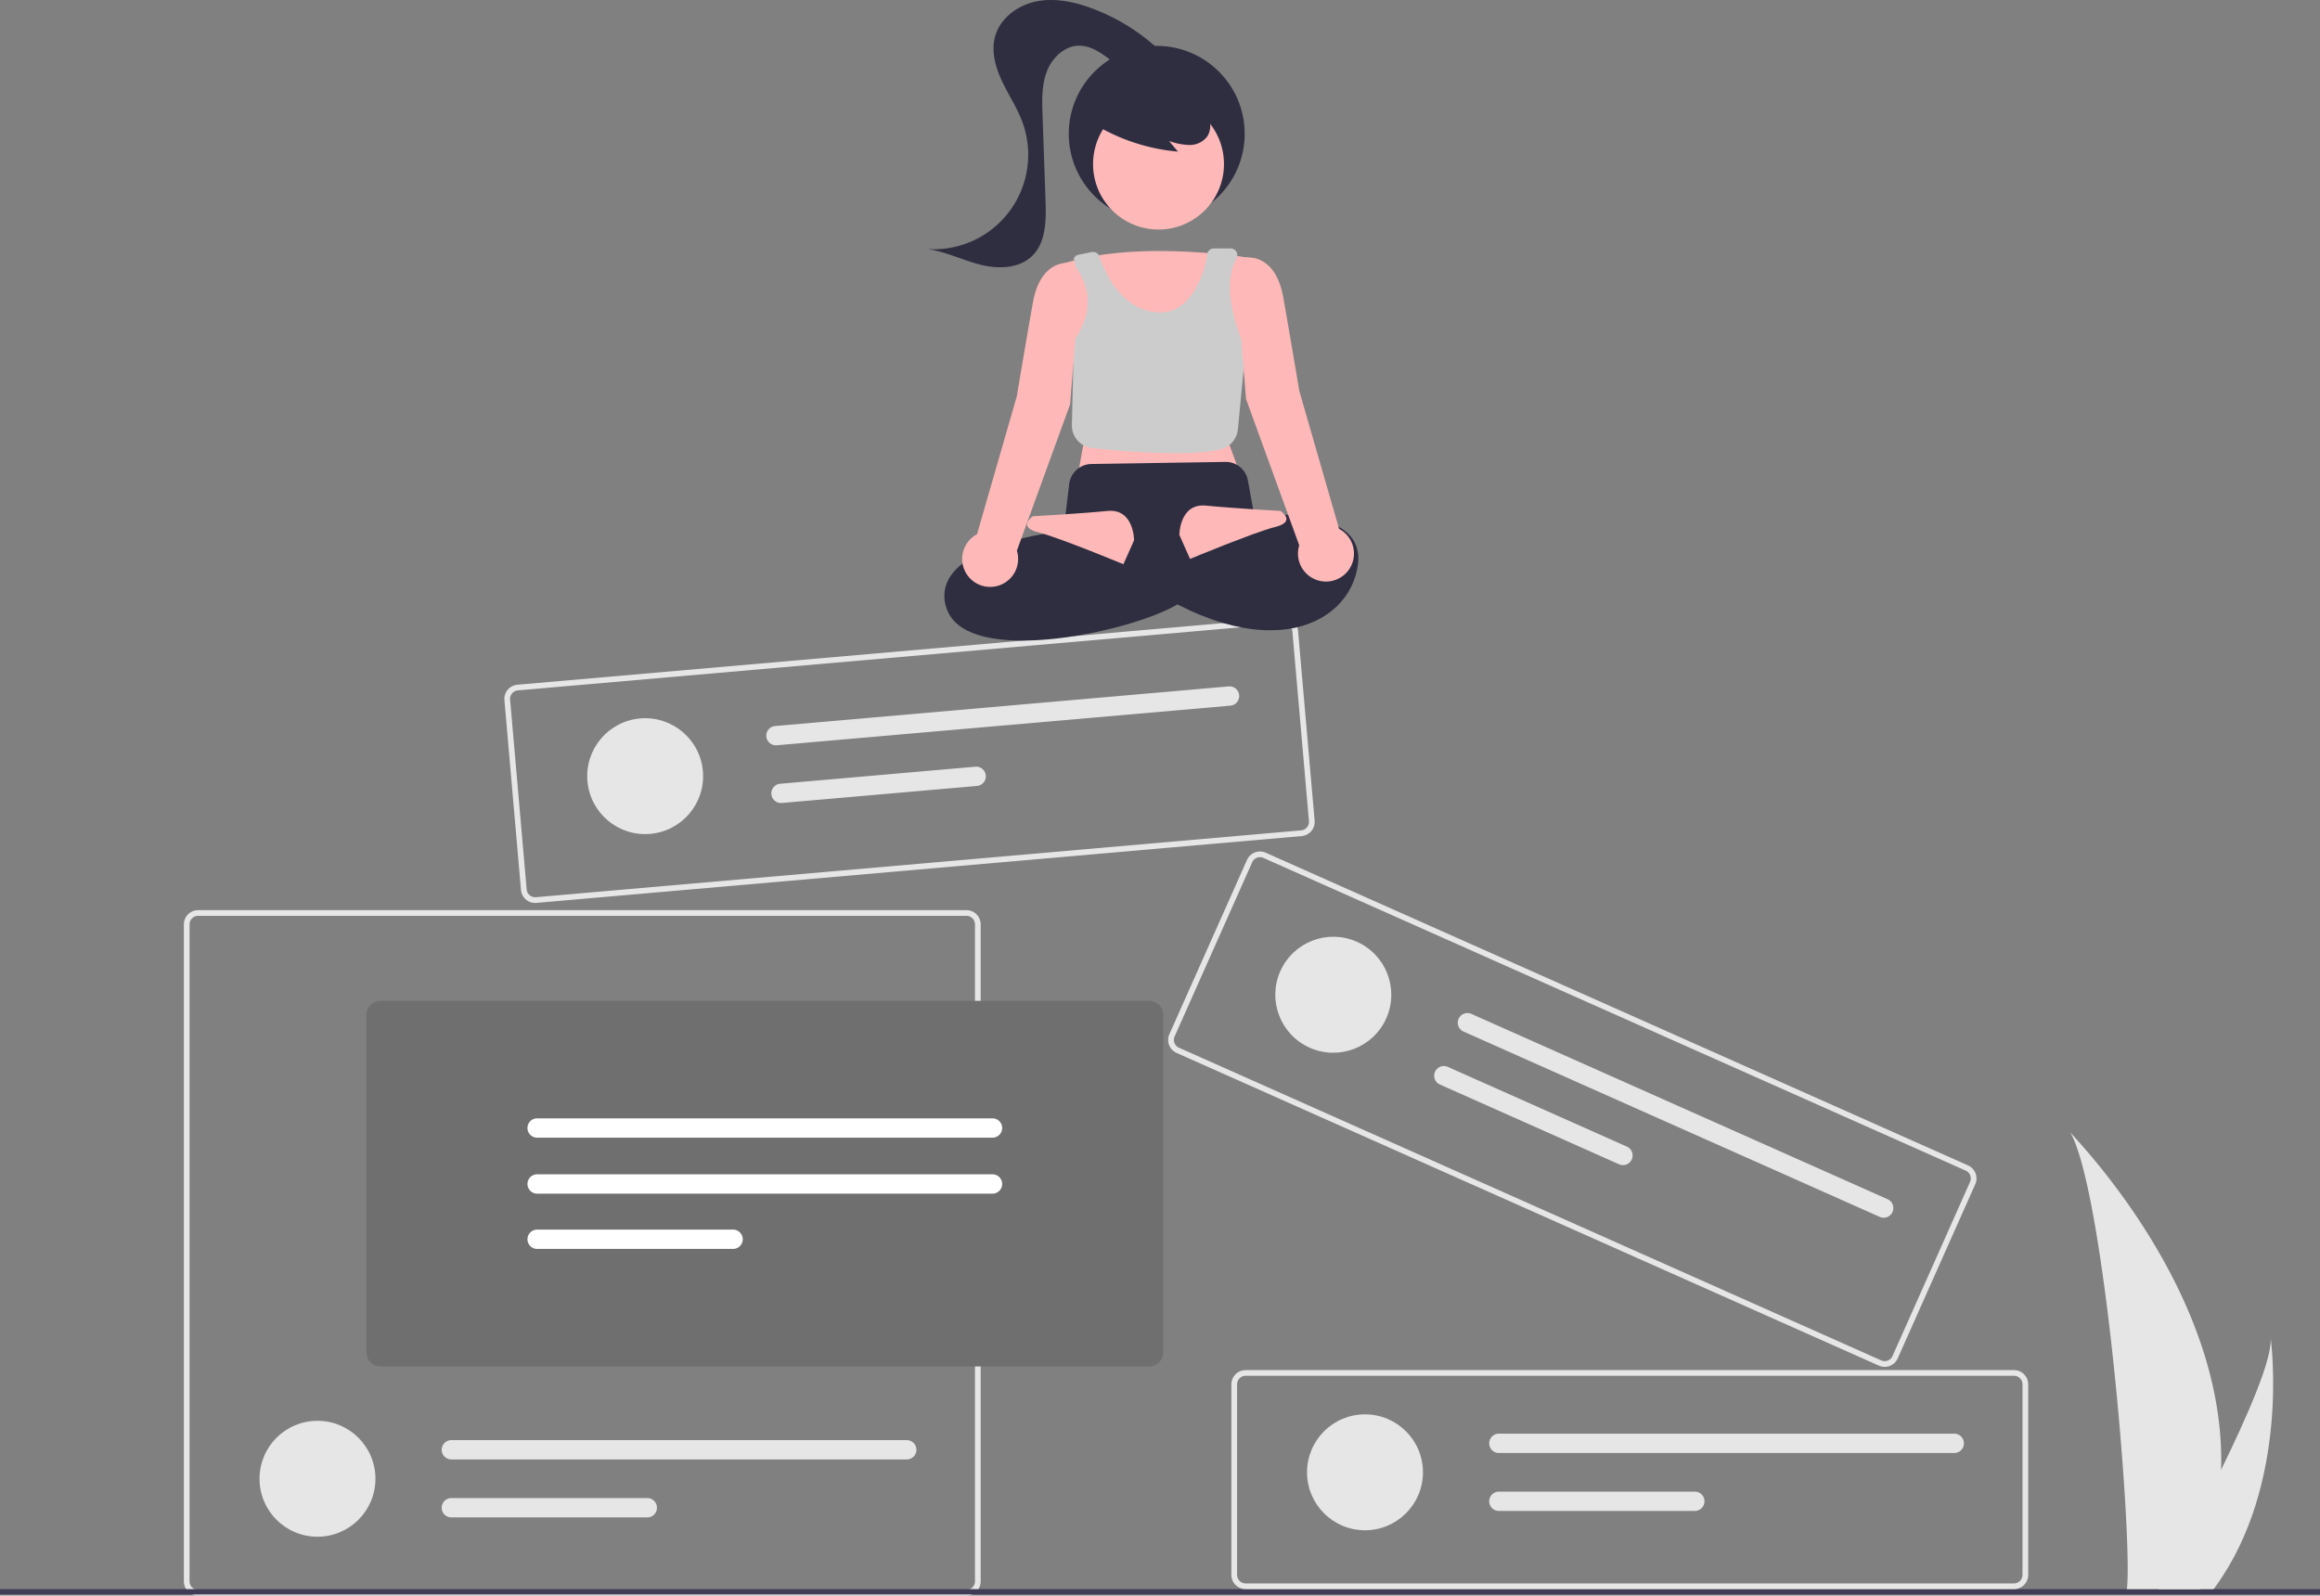 <svg xmlns="http://www.w3.org/2000/svg" width="870.4" height="598.682" viewBox="0 0 870.4 598.682">
  <rect x="0" y="0" width="870.4" height="598.682" fill="#808080" stroke="none"/>
  <g id="Group_14" data-name="Group 14" transform="translate(-182.787 -183.377)">
    <g id="Group_9" data-name="Group 9" transform="translate(-237 346.007)">
      <path id="Path_141" data-name="Path 141" d="M827.279,436.053H539.012a5.345,5.345,0,0,1-5.338-5.338V184.207a5.345,5.345,0,0,1,5.338-5.338H827.279a5.345,5.345,0,0,1,5.338,5.338V430.714a5.344,5.344,0,0,1-5.338,5.338ZM539.012,181a3.207,3.207,0,0,0-3.2,3.2V430.714a3.207,3.207,0,0,0,3.2,3.2H827.279a3.206,3.206,0,0,0,3.2-3.2V184.207a3.207,3.207,0,0,0-3.2-3.2Z" transform="translate(-44.905)" fill="#e6e6e6"/>
      <circle id="Ellipse_19" data-name="Ellipse 19" cx="21.745" cy="21.745" r="21.745" transform="translate(517.152 370.472)" fill="#e6e6e6"/>
      <path id="Path_142" data-name="Path 142" d="M634.024,377.72a3.624,3.624,0,0,0,0,7.248H804.88a3.624,3.624,0,0,0,0-7.248Z" transform="translate(-44.905)" fill="#e6e6e6"/>
      <path id="Path_143" data-name="Path 143" d="M634.024,399.466a3.624,3.624,0,0,0,0,7.248h73.52a3.624,3.624,0,0,0,0-7.248Z" transform="translate(-44.905)" fill="#e6e6e6"/>
      <path id="Path_154" data-name="Path 154" d="M895.768,350.074H607.5a5.344,5.344,0,0,1-5.338-5.338V218.229a5.344,5.344,0,0,1,5.338-5.338H895.768a5.344,5.344,0,0,1,5.338,5.338V344.736A5.344,5.344,0,0,1,895.768,350.074Z" transform="translate(-44.905)" fill="#6f6f6f"/>
      <path id="Path_155" data-name="Path 155" d="M666.206,256.985a3.624,3.624,0,0,0,0,7.248H837.063a3.624,3.624,0,0,0,0-7.248Z" transform="translate(-44.905)" fill="#fff"/>
      <path id="Path_156" data-name="Path 156" d="M666.206,277.985a3.624,3.624,0,0,0,0,7.248H837.063a3.624,3.624,0,0,0,0-7.248Z" transform="translate(-44.905)" fill="#fff"/>
      <path id="Path_157" data-name="Path 157" d="M666.206,298.731a3.624,3.624,0,0,0,0,7.248h73.52a3.624,3.624,0,0,0,0-7.248Z" transform="translate(-44.905)" fill="#fff"/>
    </g>
    <rect id="Rectangle_1" data-name="Rectangle 1" width="870.4" height="2" transform="translate(182.787 779.636)" fill="#3f3d56"/>
    <g id="Group_10" data-name="Group 10" transform="translate(100 164.584)">
      <path id="Path_138" data-name="Path 138" d="M883.279,615.053H595.012a5.345,5.345,0,0,1-5.338-5.338V538.207a5.345,5.345,0,0,1,5.338-5.338H883.279a5.345,5.345,0,0,1,5.338,5.338v71.507A5.345,5.345,0,0,1,883.279,615.053ZM595.012,535a3.207,3.207,0,0,0-3.2,3.2v71.507a3.207,3.207,0,0,0,3.2,3.2H883.279a3.206,3.206,0,0,0,3.2-3.2V538.207a3.206,3.206,0,0,0-3.2-3.2Z" transform="translate(-44.906)" fill="#e6e6e6"/>
      <circle id="Ellipse_18" data-name="Ellipse 18" cx="21.745" cy="21.745" r="21.745" transform="translate(573.152 549.472)" fill="#e6e6e6"/>
      <path id="Path_139" data-name="Path 139" d="M690.024,556.72a3.624,3.624,0,0,0,0,7.248H860.88a3.624,3.624,0,0,0,0-7.248Z" transform="translate(-44.906)" fill="#e6e6e6"/>
      <path id="Path_140" data-name="Path 140" d="M690.024,578.466a3.624,3.624,0,0,0,0,7.248h73.52a3.624,3.624,0,0,0,0-7.248Z" transform="translate(-44.906)" fill="#e6e6e6"/>
    </g>
    <g id="Group_11" data-name="Group 11" transform="matrix(0.914, 0.407, -0.407, 0.914, 266.183, -179.59)">
      <path id="Path_135" data-name="Path 135" d="M811.279,721.053H523.012a5.345,5.345,0,0,1-5.338-5.338V644.207a5.344,5.344,0,0,1,5.338-5.338H811.279a5.345,5.345,0,0,1,5.338,5.338v71.507a5.345,5.345,0,0,1-5.338,5.338ZM523.012,641a3.207,3.207,0,0,0-3.2,3.2v71.507a3.207,3.207,0,0,0,3.2,3.2H811.279a3.206,3.206,0,0,0,3.2-3.2V644.207a3.207,3.207,0,0,0-3.2-3.2Z" transform="translate(112.094 -174.499)" fill="#e6e6e6"/>
      <circle id="Ellipse_17" data-name="Ellipse 17" cx="21.745" cy="21.745" r="21.745" transform="translate(658.152 480.973)" fill="#e6e6e6"/>
      <path id="Path_136" data-name="Path 136" d="M618.024,662.72a3.624,3.624,0,0,0,0,7.248H788.88a3.624,3.624,0,1,0,0-7.248Z" transform="translate(112.094 -174.499)" fill="#e6e6e6"/>
      <path id="Path_137" data-name="Path 137" d="M618.024,684.466a3.624,3.624,0,1,0,0,7.248h73.52a3.624,3.624,0,0,0,0-7.248Z" transform="translate(112.094 -174.499)" fill="#e6e6e6"/>
    </g>
    <g id="Group_12" data-name="Group 12" transform="matrix(0.996, -0.087, 0.087, 0.996, -217.382, -42.579)">
      <path id="Path_138-2" data-name="Path 138" d="M883.279,615.053H595.012a5.345,5.345,0,0,1-5.338-5.338V538.207a5.345,5.345,0,0,1,5.338-5.338H883.279a5.345,5.345,0,0,1,5.338,5.338v71.507A5.345,5.345,0,0,1,883.279,615.053ZM595.012,535a3.207,3.207,0,0,0-3.2,3.2v71.507a3.207,3.207,0,0,0,3.2,3.2H883.279a3.206,3.206,0,0,0,3.2-3.2V538.207a3.206,3.206,0,0,0-3.2-3.2Z" transform="translate(-44.906)" fill="#e6e6e6"/>
      <circle id="Ellipse_18-2" data-name="Ellipse 18" cx="21.745" cy="21.745" r="21.745" transform="translate(573.152 549.472)" fill="#e6e6e6"/>
      <path id="Path_139-2" data-name="Path 139" d="M690.024,556.72a3.624,3.624,0,0,0,0,7.248H860.88a3.624,3.624,0,0,0,0-7.248Z" transform="translate(-44.906)" fill="#e6e6e6"/>
      <path id="Path_140-2" data-name="Path 140" d="M690.024,578.466a3.624,3.624,0,0,0,0,7.248h73.52a3.624,3.624,0,0,0,0-7.248Z" transform="translate(-44.906)" fill="#e6e6e6"/>
    </g>
    <g id="Group_13" data-name="Group 13" transform="translate(-1676 -1453.057)">
      <circle id="Ellipse_21" data-name="Ellipse 21" cx="33" cy="33" r="33" transform="translate(2259.759 1653.646)" fill="#2f2e41"/>
      <circle id="Ellipse_22" data-name="Ellipse 22" cx="24.561" cy="24.561" r="24.561" transform="translate(2268.868 1673.439)" fill="#feb8b8"/>
      <path id="Path_159" data-name="Path 159" d="M902.978,629.758s-45-8-74,2l8.5,67.5-2,11,60-2-4-11Z" transform="translate(1427.781 1103.888)" fill="#feb8b8"/>
      <path id="Path_160" data-name="Path 160" d="M871.707,702.6a302.545,302.545,0,0,1-31-1.964,8.492,8.492,0,0,1-7.561-8.645l.73-31.567.085-.123c8.694-12.593,4.459-21.791,1.2-26.743a6.4,6.4,0,0,1-1.052-3.522h0c-.5-.7-.612.405-.3-.379a2.51,2.51,0,0,1,1.836-1.538l4.964-.992a2.5,2.5,0,0,1,2.858,1.651c1.668,4.977,8.169,20.991,23.066,20.987,12.445,0,17.089-17.611,17.367-21.681a2.5,2.5,0,0,1,2.493-2.322h6.2a2.617,2.617,0,0,1,2.066.934,2.48,2.48,0,0,1,.244,2.751c-7.076,13.01,3.265,33.6,3.37,33.8l.066.13-2.918,30.293a8.541,8.541,0,0,1-6.574,7.477C884.336,702.206,878.239,702.6,871.707,702.6Z" transform="translate(1427.781 1103.888)" fill="#ccc"/>
      <path id="Path_161" data-name="Path 161" d="M814.6,772.888c-6.72,0-12.872-.74-17.76-2.489-5.81-2.079-9.458-5.441-10.844-10a13.2,13.2,0,0,1,1.606-11.673c8.595-12.87,38.421-16.5,42.423-16.929l2.12-17.667a8.531,8.531,0,0,1,8.307-7.486l50.232-.784a8.421,8.421,0,0,1,8.5,6.977l2.854,15.7L869.1,744.512l4.98,13.945-.325.217C864.115,765.1,836.392,772.887,814.6,772.888Z" transform="translate(1427.781 1103.888)" fill="#2f2e41"/>
      <path id="Path_162" data-name="Path 162" d="M897.478,726.258s46-6,43,18-38,41-91,0l6-12s30,8,42,2Z" transform="translate(1427.781 1103.888)" fill="#2f2e41"/>
      <path id="Path_163" data-name="Path 163" d="M856.478,735.258s0-12-10-11-28,2-28,2-6,4,2,6,32,12,32,12Z" transform="translate(1427.781 1103.888)" fill="#feb8b8"/>
      <path id="Path_164" data-name="Path 164" d="M873.478,733.258s0-12,10-11,28,2,28,2,6,4-2,6-32,12-32,12Z" transform="translate(1427.781 1103.888)" fill="#feb8b8"/>
      <path id="Path_165" data-name="Path 165" d="M933.4,730.985l-14.921-51.727s-3-18-6-35-14-15-14-15l-2,1v27l2,25,19.965,54.9a10.5,10.5,0,1,0,14.956-6.177Z" transform="translate(1427.781 1103.888)" fill="#feb8b8"/>
      <path id="Path_166" data-name="Path 166" d="M832.478,631.258s-11-2-14,15-6,35-6,35l-14.921,51.727a10.5,10.5,0,1,0,14.956,6.177l19.965-54.9,2-25V634.494a3.618,3.618,0,0,0-2-3.236Z" transform="translate(1427.781 1103.888)" fill="#feb8b8"/>
      <path id="Path_167" data-name="Path 167" d="M841.335,579.024a73.043,73.043,0,0,0,31.6,10.412l-3.331-3.991a24.48,24.48,0,0,0,7.561,1.5,8.281,8.281,0,0,0,6.75-3.159,7.7,7.7,0,0,0,.516-7.115,14.588,14.588,0,0,0-4.589-5.739,27.323,27.323,0,0,0-25.431-4.545,16.33,16.33,0,0,0-7.6,4.872,9.236,9.236,0,0,0-1.863,8.561" transform="translate(1427.781 1103.888)" fill="#2f2e41"/>
      <path id="Path_168" data-name="Path 168" d="M868.084,553.421a75.485,75.485,0,0,0-27.463-17.759c-6.639-2.459-13.865-3.979-20.805-2.582s-13.5,6.2-15.44,13.008c-1.583,5.568.052,11.564,2.509,16.806s5.738,10.1,7.725,15.54A35.468,35.468,0,0,1,778.92,626c6.819.914,13.105,4.119,19.771,5.825s14.533,1.59,19.486-3.185c5.241-5.052,5.346-13.267,5.092-20.542l-1.13-32.445c-.192-5.515-.356-11.208,1.633-16.356s6.716-9.656,12.235-9.609c4.183.036,7.884,2.569,11.239,5.068s6.9,5.165,11.071,5.536,8.923-2.711,8.611-6.883" transform="translate(1427.781 1103.888)" fill="#2f2e41"/>
    </g>
    <path id="Path_133" data-name="Path 133" d="M318.432,675.924a158.394,158.394,0,0,1-7.4,43.785c-.1.329-.211.653-.319.982H283.1c.029-.295.059-.624.088-.982,1.841-21.166-8.677-148.453-21.369-170.483C262.931,551.013,320.573,608.67,318.432,675.924Z" transform="translate(697.642 58.945)" fill="#e6e6e6"/>
    <path id="Path_134" data-name="Path 134" d="M284.933,719.709c-.231.329-.471.658-.717.982H263.5c.157-.28.339-.609.55-.982,3.422-6.176,13.551-24.642,22.953-43.785,10.1-20.572,19.374-41.924,18.593-49.652C305.838,628.014,312.83,681.148,284.933,719.709Z" transform="translate(729.069 58.945)" fill="#e6e6e6"/>
  </g>
</svg>
